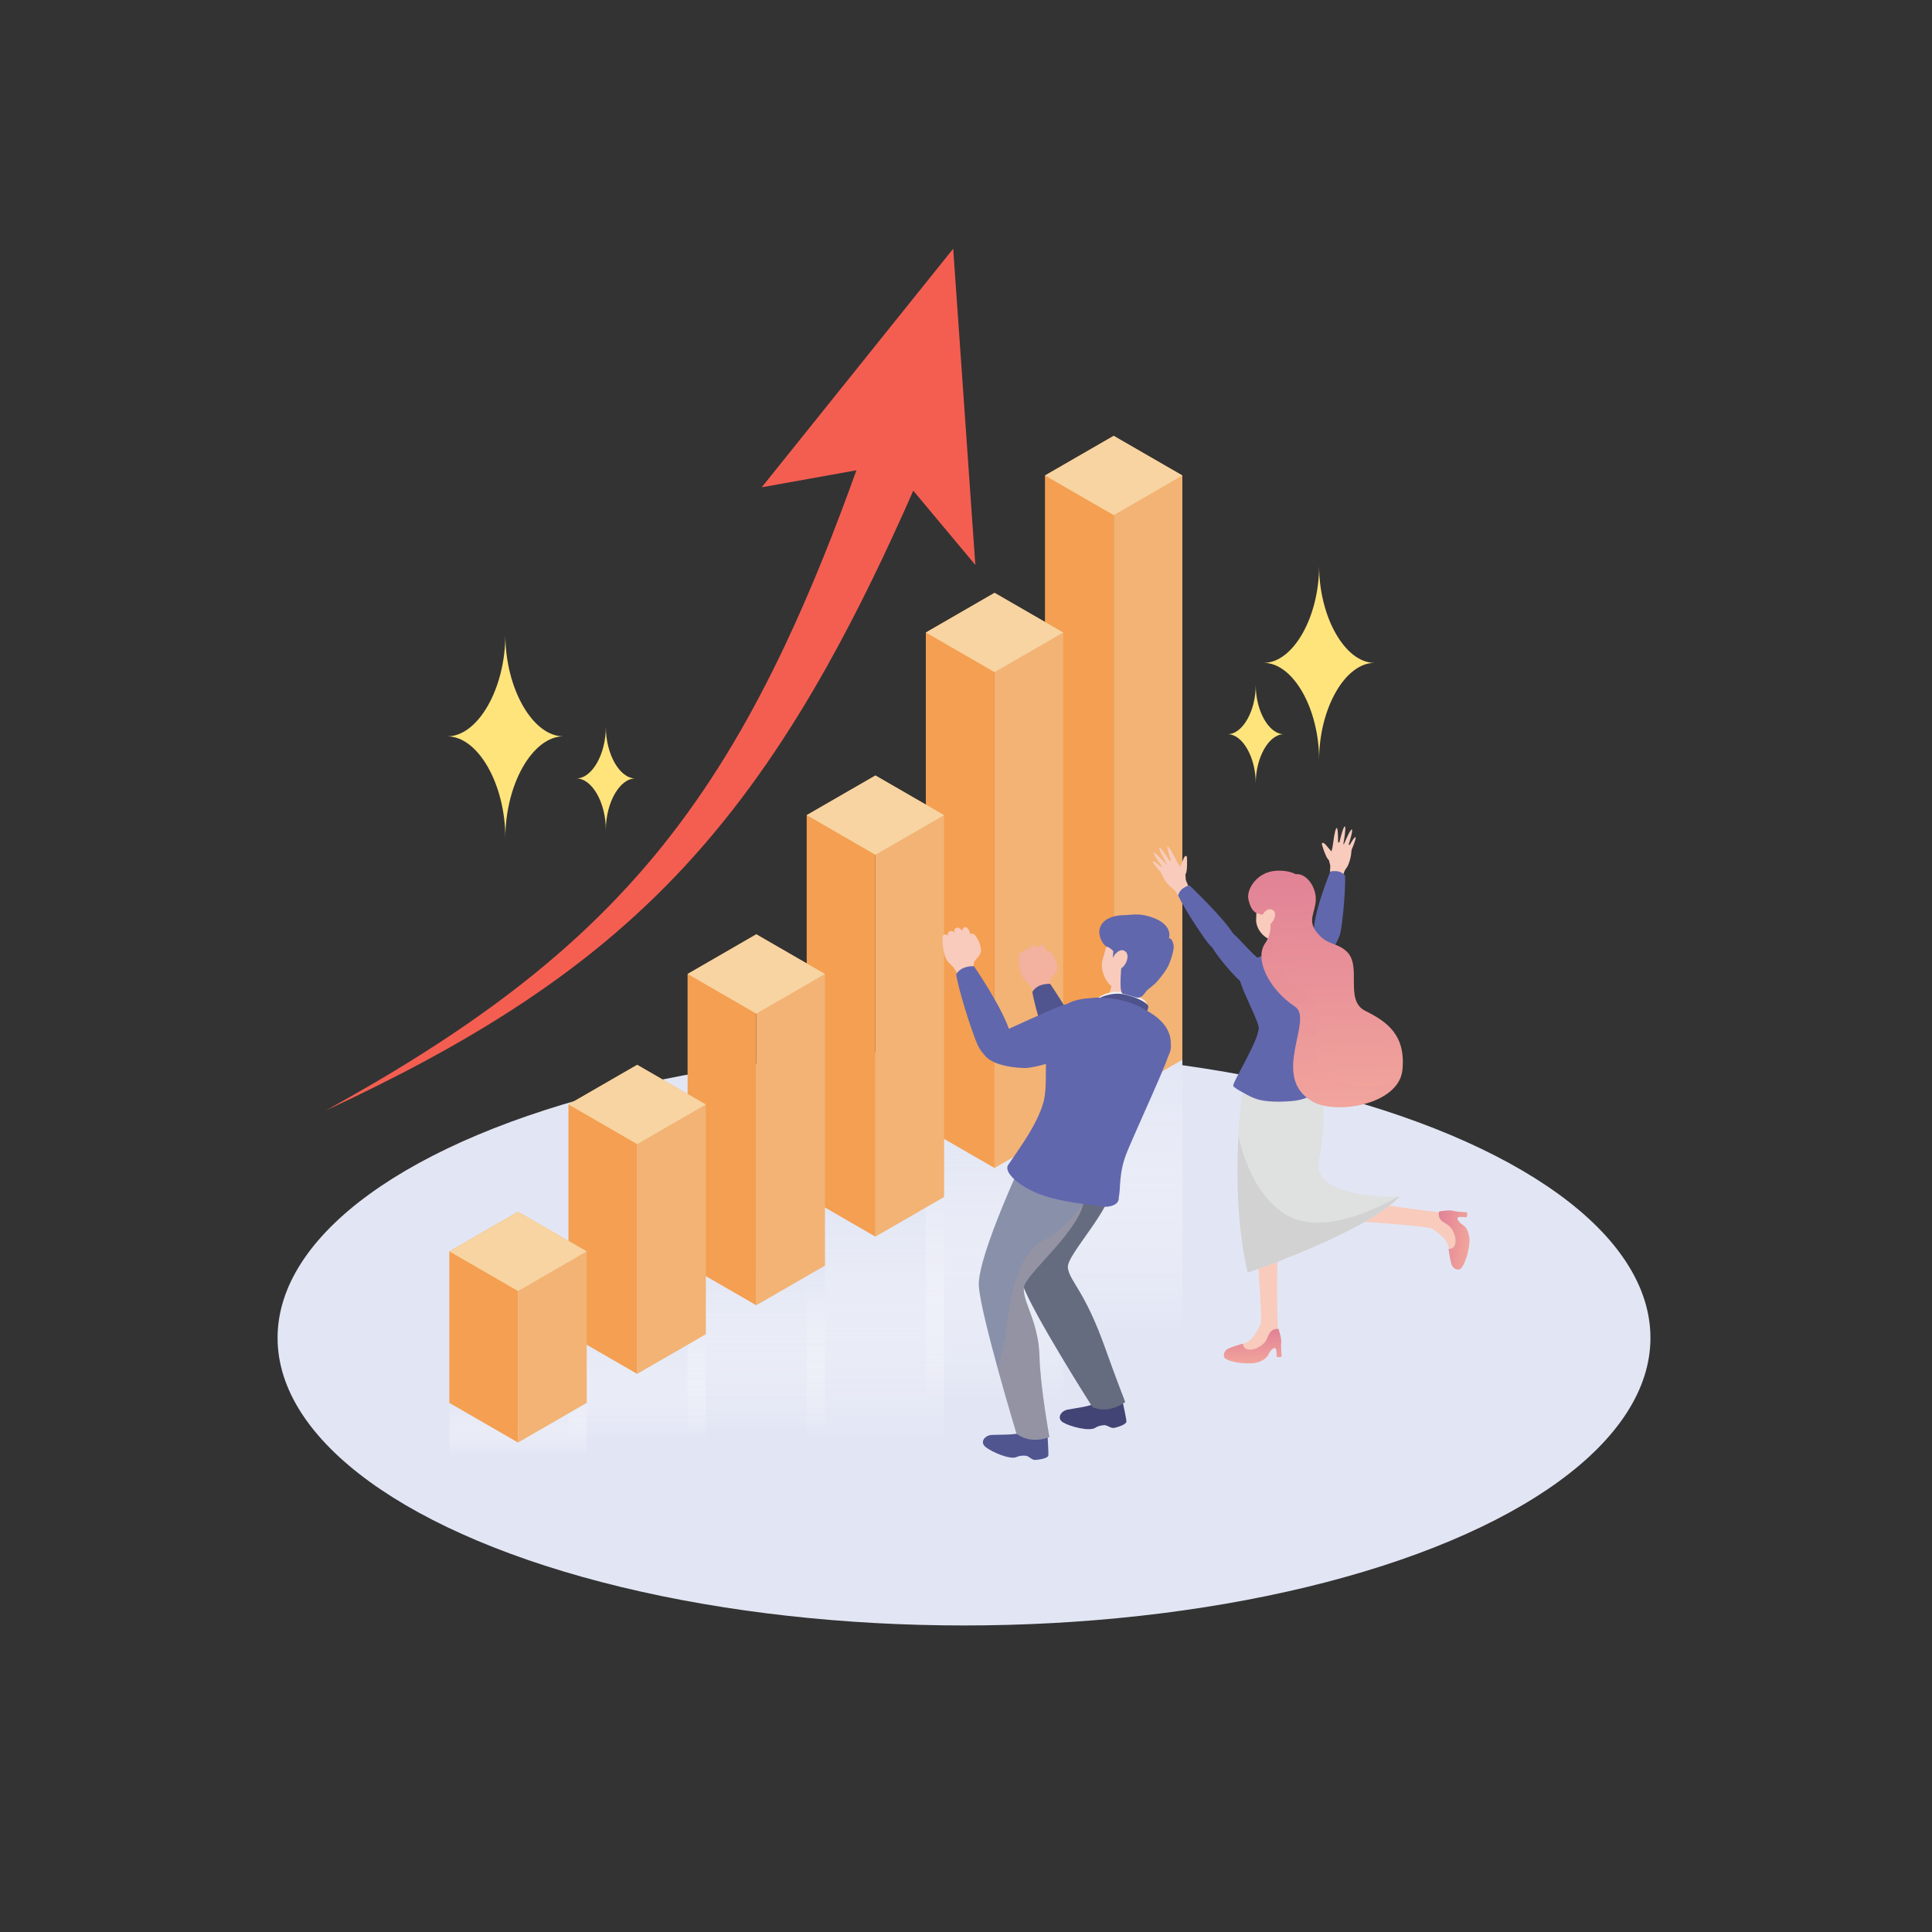 <svg viewBox="0 0 500 500" xmlns="http://www.w3.org/2000/svg" xmlns:xlink="http://www.w3.org/1999/xlink">
  <rect x="0" y="0" width="500" height="500" fill="#333333" stroke="none"/>
  <defs>
    <linearGradient id="_名称未設定グラデーション_13" data-name="名称未設定グラデーション 13" x1="-498.78" y1="551.32" x2="-498.78" y2="570.69" gradientTransform="translate(939.44 16.97) rotate(-177.62) scale(1 -1)" gradientUnits="userSpaceOnUse">
      <stop offset="0" stop-color="#e08195"></stop>
      <stop offset="1" stop-color="#f1a49b"></stop>
    </linearGradient>
    <linearGradient id="_名称未設定グラデーション_31" data-name="名称未設定グラデーション 31" x1="1252.44" y1="612.28" x2="1252.44" y2="642.75" gradientTransform="translate(142.97 13.06) rotate(-1.82)" gradientUnits="userSpaceOnUse">
      <stop offset="0" stop-color="#e08c43"></stop>
      <stop offset="1" stop-color="#ffeb7e"></stop>
    </linearGradient>
    <linearGradient id="_名称未設定グラデーション_31-2" data-name="名称未設定グラデーション 31" x1="1428.44" y1="601.89" x2="1430.33" y2="653.48" gradientTransform="translate(2.17 -4.84) rotate(.28)" xlink:href="#_名称未設定グラデーション_31"></linearGradient>
    <clipPath id="clippath-3">
      <path class="cls-73" d="M1303.41,588.29c-1.88,6.23,5.36,15.87,12.12,17.69s18.52-.84,21.63-2.8,6.47-7.27,6.47-7.27l26.4,2.12,27.26-36.35-3.99-40.11-43.66-33.69-84.22,40.56-47.43,44.55,12.63,37.23,33.69-6.21,39.1-15.72Z" style="fill: none; stroke-width: 0px;"></path>
    </clipPath>
    <clipPath id="clippath-4">
      <path class="cls-73" d="M1346.51,537.78c-13.52-4.45-26.06.7-29.4,3.05-3.35,2.35-6.53,21.54-7.21,28.37-.69,6.84-9.63,32.87-9.63,32.87,0,0,9.48,4.91,16.6,6.47,7.13,1.56,17.94-2.65,17.94-2.65,0,0,13.12-21.84,17.28-31.99,4.16-10.16,8.78-21.15,7.67-26.67-1.11-5.52-7.64-7.61-13.26-9.46Z" style="fill: none; stroke-width: 0px;"></path>
    </clipPath>
    <clipPath id="clippath-5">
      <path class="cls-73" d="M1395.41,515.83l-4.17,8.27c-1.17,2.31,1.45,5.99,5.85,8.21,4.4,2.22,8.91,2.14,10.08-.17l4.17-8.27-15.93-8.04Z" style="fill: none; stroke-width: 0px;"></path>
    </clipPath>
    <clipPath id="clippath-6">
      <path class="cls-73" d="M1427.69,471.63c-17.16-8.65-26.81,7.7-27.11,17.37-.4,12.93-2.81,27.13-2.81,27.13-.87,1.73,1.09,4.48,4.38,6.14,3.29,1.66,6.67,1.6,7.54-.13,0,0,0,0,0-.01.17-.18,10.07-10.43,20.14-18.38,7.59-5.99,15.01-23.47-2.15-32.12Z" style="fill: none; stroke-width: 0px;"></path>
    </clipPath>
    <clipPath id="clippath-7">
      <path class="cls-73" d="M1153.33,202.16c-13.35.8-22.51,9.65-24.62,12.86-2.11,3.22,1.77,21.07,3.55,27.28,1.77,6.21,2.99,32.05,2.99,32.05,0,0,9.98,1,16.74-.11s14.75-8.54,14.75-8.54c0,0,3.88-23.62,3.99-33.93.11-10.31.33-21.51-2.55-25.95-2.88-4.44-9.31-3.99-14.86-3.66Z" style="fill: none; stroke-width: 0px;"></path>
    </clipPath>
    <linearGradient id="_名称未設定グラデーション_66" data-name="名称未設定グラデーション 66" x1="1259.14" y1="186.34" x2="1259.14" y2="120.04" gradientUnits="userSpaceOnUse">
      <stop offset="0" stop-color="#ffb77a"></stop>
      <stop offset="1" stop-color="#ffba61"></stop>
    </linearGradient>
    <clipPath id="clippath-8">
      <path class="cls-73" d="M1266.3,146.33c-6.07,1.48-13.15,7.86-14.48,9.99-1.32,2.13,8.97,18.25,10.66,21.78s-2.65,21.51-2.14,22.39,8.82,3.89,16.31,2.28c7.5-1.62,10.8-4.78,10.66-5.59s-5.66-16.12-5.66-18.55,1.57-12.43,1.2-16.11-5.24-14.21-8.25-15.54-5.59-1.32-8.3-.66Z" style="fill: none; stroke-width: 0px;"></path>
    </clipPath>
    <clipPath id="clippath-9">
      <path class="cls-73" d="M1266.33,144.58c1.2.91,2.58,1.47,4.01,1.47,1.35,0,2.52-.49,3.48-1.29l-.19,3.9s5.09,10.74,3.6,11.74c-.66.45-6.06-5.81-10.21-9.14-2.22-1.78-3.4-3.49-3.4-3.49l-.07-2.62-.11-4c.71,1.34,1.72,2.55,2.89,3.43Z" style="fill: none; stroke-width: 0px;"></path>
    </clipPath>
    <clipPath id="clippath-11">
      <path class="cls-73" d="M1247.03,390.28h0c-.74,5.01,3.6,9.87,8.56,10.86l34.37,6.12c5.34,1.07,10.49-2.56,11.28-7.95l.31-2.11c.79-5.39-3.1-10.34-8.52-10.85l-35.7-4.16c-5.04-.47-9.57,3.08-10.3,8.09Z" style="fill: none; stroke-width: 0px;"></path>
    </clipPath>
    <clipPath id="clippath-12">
      <rect class="cls-73" x="1290.15" y="297.71" width="12.61" height="22.88" transform="translate(2592.91 618.29) rotate(180)" style="fill: none; stroke-width: 0px;"></rect>
    </clipPath>
    <clipPath id="clippath-13">
      <path class="cls-73" d="M1275.29,361.91c.8-5.5.86-11.07.18-16.58l-.61-4.93c-2.25-17.2,10.14-22.46,16.44-23.61l15.39-2.44c.48-.08.96-.12,1.43-.14.47-.02.94-.01,1.4.02.46.03.91.1,1.36.18.89.17,1.75.44,2.56.8.81.36,1.58.81,2.29,1.33,1.06.78,2,1.74,2.75,2.83.51.72.93,1.51,1.27,2.34.68,1.66.99,3.51.84,5.45l-.32,16.11c-.09,4.45-.38,8.9-.91,13.32-.35,2.91-.65,6.02-.62,7.56l-3.21,18.26c-.45,8.66-5.57,8.44-10.92,9.61l-16.26,2.56c-2.53.4-5.13.37-7.62-.26-5.02-1.27-8.52-3.88-8.46-6.58l3.02-25.81Z" style="fill: none; stroke-width: 0px;"></path>
    </clipPath>
    <clipPath id="clippath-14">
      <path class="cls-73" d="M1357.16,254.78l-38.48,22.22-6.62-32.72c0-.83.5-1.78,1.12-2.14l36.24-20.92c.62-.36,1.12.02,1.12.85l6.62,32.72Z" style="fill: none; stroke-width: 0px;"></path>
    </clipPath>
    <clipPath id="clippath-16">
      <path class="cls-73" d="M1354.31,321.93h0c-.74,5.01,3.6,9.87,8.56,10.86l34.37,6.12c5.34,1.07,10.49-2.56,11.28-7.95l.31-2.11c.79-5.39-3.1-10.34-8.52-10.85l-35.7-4.16c-5.04-.47-9.57,3.08-10.3,8.09Z" style="fill: none; stroke-width: 0px;"></path>
    </clipPath>
    <clipPath id="clippath-17">
      <rect class="cls-73" x="1397.43" y="229.35" width="12.61" height="22.88" transform="translate(2807.47 481.58) rotate(180)" style="fill: none; stroke-width: 0px;"></rect>
    </clipPath>
    <clipPath id="clippath-18">
      <path class="cls-73" d="M1382.58,293.56c.8-5.5.86-11.07.18-16.58l-.61-4.93c-2.25-17.2,10.14-22.46,16.44-23.61l15.39-2.44c.48-.08.96-.12,1.43-.14.47-.02.94-.01,1.4.02.46.03.91.1,1.36.18.89.17,1.75.44,2.56.8.81.36,1.58.81,2.29,1.33,1.06.78,2,1.74,2.75,2.83.51.72.93,1.51,1.27,2.34.68,1.66.99,3.51.84,5.45l-.32,16.11c-.09,4.45-.38,8.9-.91,13.32-.35,2.91-.65,6.02-.62,7.56l-3.21,18.26c-.45,8.66-5.57,8.44-10.92,9.61l-16.26,2.56c-2.53.4-5.13.37-7.62-.26-5.02-1.27-8.52-3.88-8.46-6.58l3.02-25.81Z" style="fill: none; stroke-width: 0px;"></path>
    </clipPath>
    <clipPath id="clippath-19">
      <path class="cls-15" d="M1407.13,357.29l29.59-13.01c3.74-1.64,6.65-4.73,8.08-8.55l16.94-45.22c0-7.44-4.78-10.2-11.22-6.48l-30.97,17.88c-2.99,1.73-7.87,5.78-9.63,15.92l-7.6,35.54c-.59,2.78,2.21,5.06,4.81,3.92Z" style="fill: rgb(127, 160, 228); stroke-width: 0px;"></path>
    </clipPath>
    <clipPath id="clippath-21">
      <path class="cls-73" d="M204,855.21c-15.77.95-26.59,11.4-29.08,15.2-2.49,3.8,2.1,24.89,4.19,32.22,2.1,7.34,3.54,37.86,3.54,37.86,0,0,11.79,1.18,19.78-.13,7.99-1.31,17.42-10.09,17.42-10.09,0,0,4.58-27.9,4.72-40.08.13-12.18.39-25.41-3.01-30.65-3.41-5.24-11-4.72-17.55-4.32Z" style="fill: none; stroke-width: 0px;"></path>
    </clipPath>
    <clipPath id="clippath-22">
      <path class="cls-73" d="M129.97,757.75v23.26c0,6.51,10.03,11.79,22.41,11.79s22.41-5.28,22.41-11.79v-23.26h-44.82Z" style="fill: none; stroke-width: 0px;"></path>
    </clipPath>
    <clipPath id="clippath-23">
      <path class="cls-73" d="M152.38,622.12c-48.26,0-51.4,47.58-41.15,69.6,13.72,29.46,24.38,64.01,24.38,64.01,0,4.87,7.51,8.82,16.77,8.82s16.77-3.95,16.77-8.82c0,0,0-.02,0-.03.18-.59,10.78-34.78,24.38-63.98,10.25-22.01,7.11-69.6-41.15-69.6Z" style="fill: none; stroke-width: 0px;"></path>
    </clipPath>
    <clipPath id="clippath-24">
      <path class="cls-73" d="M335.32,305.47s6.77,3.27,8.41,16.2c1.63,12.93-3.82,26.45-3.3,32.28.51,5.84.77,26,2.92,38.2,2.15,12.2,4.42,35.07,4.42,35.07,0,0-6.59,4.78-13.57,1.41,0,0-9.39-56.96-12.8-68.91-3.41-11.95-1.08-49.73-1.08-49.73l15.01-4.52Z" style="fill: none; stroke-width: 0px;"></path>
    </clipPath>
    <clipPath id="clippath-25">
      <path class="cls-73" d="M325.78,309.76s3.36,7.97,2.89,21-5.24,25.79-5.67,31.63c-.43,5.84,1.17,29.54,1.33,41.93.16,12.39-1.28,35.33-1.28,35.33,0,0-7.28,3.66-13.62-.79,0,0-3.56-63.74-5-76.08-1.44-12.34.21-51.51.21-51.51l21.15-1.5Z" style="fill: none; stroke-width: 0px;"></path>
    </clipPath>
    <clipPath id="clippath-26">
      <path class="cls-73" d="M331.88,242.67c-8.93-.98-17.72,2.24-22.8,9.74-5.08,7.49,1.6,23.65,1.12,31.68-.48,8.03-2.15,15.16-3.62,19.81s9.29,9.59,18.16,10.56c8.87.97,18.51-2.95,20.08-6.3,1.57-3.35-1.89-8.12.18-17.53s6.8-27.64,7.52-33.03c.72-5.39-1.22-12.81-20.64-14.93Z" style="fill: none; stroke-width: 0px;"></path>
    </clipPath>
    <clipPath id="clippath-28">
      <path class="cls-73" d="M668.18,220.58s-5.4,3.5-5.4,14.65,6.07,27.29,6.26,32.3c.19,5.01.41,8.46-.11,19.05s0,30.24,0,30.24c0,0,6.11,3.35,11.66-.26,0,0,3.59-35.66,5.2-46.17,1.62-10.5-4.41-47.58-4.41-47.58l-13.22-2.23Z" style="fill: none; stroke-width: 0px;"></path>
    </clipPath>
    <clipPath id="clippath-29">
      <path class="cls-73" d="M652.39,225.71s-3.12,6.71-3.12,17.86,3.69,27.46,3.87,32.47-1.42,11.43-1.94,22.02,0,30.24,0,30.24c0,0,6.11,3.35,11.66-.26,0,0,4.51-40.59,6.13-51.1,1.62-10.5,1.41-49.29,1.41-49.29l-18.03-1.93Z" style="fill: none; stroke-width: 0px;"></path>
    </clipPath>
    <clipPath id="clippath-30">
      <path class="cls-73" d="M652.39,225.71s-3.12,6.71-3.12,17.86,3.69,27.46,3.87,32.47-1.42,11.43-1.94,22.02,0,30.24,0,30.24c0,0,6.11,3.35,11.66-.26,0,0,4.51-40.59,6.13-51.1,1.62-10.5,1.41-49.29,1.41-49.29l-18.03-1.93Z" style="fill: none; stroke-width: 0px;"></path>
    </clipPath>
    <clipPath id="clippath-31">
      <path class="cls-73" d="M666.92,173.06c-7.69,0-14.86,3.56-18.48,10.4-3.62,6.84,3.56,19.96,3.9,26.84.34,6.87-.42,13.09-1.24,17.18-.82,4.09,8.79,7.29,16.42,7.29,7.63,0,15.47-4.22,16.49-7.22s-2.36-6.73-1.47-14.92c.89-8.19,3.21-24.13,3.32-28.78.11-4.65-2.23-10.78-18.94-10.78Z" style="fill: none; stroke-width: 0px;"></path>
    </clipPath>
    <clipPath id="clippath-32">
      <path class="cls-73" d="M874.58,239.91s-3.29,5.22-4.26,32.58c-.98,27.35-4.85,39.47-4.85,39.47,0,0,26.73,11.75,39.56-1.6,0,0-6.85-21.47-4.05-36.09,2.81-14.62,2.63-24.57-.47-30.84l-3.1-6.27-22.83,2.76Z" style="fill: none; stroke-width: 0px;"></path>
    </clipPath>
    <linearGradient id="_名称未設定グラデーション_4" data-name="名称未設定グラデーション 4" x1="2197.25" y1="353.03" x2="2197.25" y2="370.13" gradientTransform="translate(-1317.18 39.37) rotate(-1.4)" gradientUnits="userSpaceOnUse">
      <stop offset="0" stop-color="#e18296"></stop>
      <stop offset="1" stop-color="#f2a59c"></stop>
    </linearGradient>
    <linearGradient id="_名称未設定グラデーション_37" data-name="名称未設定グラデーション 37" x1="2217.64" y1="178.89" x2="2217.64" y2="267.93" gradientTransform="translate(-1317.18 39.37) rotate(-1.4)" gradientUnits="userSpaceOnUse">
      <stop offset="0" stop-color="#e16d96"></stop>
      <stop offset="1" stop-color="#f2a59c"></stop>
    </linearGradient>
    <clipPath id="clippath-33">
      <path class="cls-73" d="M893.65,166.6s-2.66-3-7.09-2.12-8.73,5.22-9.77,8.72-.52,10.08,3.22,11.29c3.74,1.2,8.62,5.79,8.14,10.71-.49,4.91-1.19,30.83,5.37,36.6,6.56,5.77,7.63,11.38,15.17,18.28,7.54,6.9,23.62-.5,25.05-13.64,1.43-13.14-3.11-17.01-11.16-21.14-8.06-4.13-2.49-15.53-6.2-19.22s-8.47-2.06-12.45-6.87c-3.98-4.82-3.21-8.47-2.92-13.41.29-4.94-1.75-9.77-7.36-9.17Z" style="fill: none; stroke-width: 0px;"></path>
    </clipPath>
    <linearGradient id="_名称未設定グラデーション_4-2" data-name="名称未設定グラデーション 4" x1="2220.48" y1="193.29" x2="2220.48" y2="277.66" xlink:href="#_名称未設定グラデーション_4"></linearGradient>
    <clipPath id="clippath-34">
      <path class="cls-73" d="M888.16,195.51c7.58.39,14.74,4.81,15,8.43s-6.59,15.36-7.6,19.46,6.01,16.33,5.54,17.65-6.68,5.67-15.75,5.9-13.03-4.98-12.51-6.35,3.29-13.32,3.65-17.11c.36-3.79-4.12-4.35-4.29-9.14-.17-4.79,2-12.75,5.66-16.25,2.73-2.6,5.19-2.86,10.3-2.6Z" style="fill: none; stroke-width: 0px;"></path>
    </clipPath>
    <linearGradient id="_名称未設定グラデーション_37-2" data-name="名称未設定グラデーション 37" x1="2200.72" y1="181.77" x2="2200.72" y2="197.72" xlink:href="#_名称未設定グラデーション_37"></linearGradient>
    <clipPath id="clippath-35">
      <path class="cls-73" d="M622.37,342.88s-5.68,3.1-6.53,14.28c-.85,11.18,4.41,22.56,4.21,27.6s-.24,8.52-1.57,19.09c-1.33,10.57-2.3,30.33-2.3,30.33,0,0,5.87,3.83,11.72.63,0,0,6.32-35.5,8.75-45.91,2.42-10.41-1.19-42.78-1.19-42.78l-13.09-3.24Z" style="fill: none; stroke-width: 0px;"></path>
    </clipPath>
    <clipPath id="clippath-36">
      <path class="cls-73" d="M631.86,346.37s-2.89,6.86-2.49,18.07c.4,11.21,4.51,22.19,4.88,27.22.37,5.03-1.01,11.54-1.15,22.2-.14,10.66,1.1,30.4,1.1,30.4,0,0,6.26,3.15,11.72-.68,0,0,3.06-40.97,4.31-51.59,1.24-10.62-.18-44.32-.18-44.32l-18.2-1.29Z" style="fill: none; stroke-width: 0px;"></path>
    </clipPath>
    <clipPath id="clippath-38">
      <path class="cls-73" d="M629.38,290.21c7.72-.35,15.09,2.9,19.04,9.61,3.95,6.71-2.68,20.22-2.71,27.14-.03,6.92,1.01,13.14,2.02,17.21s-8.5,7.72-16.17,8.07-15.73-3.55-16.9-6.51c-1.16-2.97,2.07-6.87.81-15.06-1.26-8.19-4.32-24.11-4.64-28.77-.32-4.67,1.75-10.93,18.54-11.69Z" style="fill: none; stroke-width: 0px;"></path>
    </clipPath>
    <clipPath id="clippath-39">
      <path class="cls-73" d="M847.05,261.38l-147.01,84.87c-3.41,1.97-7.67-.49-7.67-4.43v-105.7s157.21-90.76,157.21-90.76v111.64c0,1.81-.97,3.48-2.53,4.39Z" style="fill: none; stroke-width: 0px;"></path>
    </clipPath>
    <linearGradient id="_名称未設定グラデーション_18" data-name="名称未設定グラデーション 18" x1="710.77" y1="267.65" x2="754.06" y2="288.99" gradientUnits="userSpaceOnUse">
      <stop offset="0" stop-color="#95a6d4"></stop>
      <stop offset="0.51" stop-color="#afcdeb"></stop>
      <stop offset="1" stop-color="#ffcdeb"></stop>
    </linearGradient>
    <clipPath id="clippath-40">
      <path class="cls-73" d="M858.56,133.68l-84.79,48.96c-1.97,1.14-4.42-.28-4.42-2.55v-60.97s90.68-52.35,90.68-52.35v64.39c0,1.04-.56,2.01-1.46,2.53Z" style="fill: none; stroke-width: 0px;"></path>
    </clipPath>
    <clipPath id="clippath-41">
      <path class="cls-4" d="M806.62,121.01c0,3.85-2.34,8.33-5.23,9.99s-5.23-.1-5.23-3.95c0-3.85,2.34-8.33,5.23-9.99s5.23.1,5.23,3.95Z" style="fill: rgb(225, 229, 243); mix-blend-mode: multiply; stroke-width: 0px;"></path>
    </clipPath>
    <linearGradient id="_名称未設定グラデーション_27" data-name="名称未設定グラデーション 27" x1="603.08" y1="-367.41" x2="637.57" y2="-367.41" gradientTransform="translate(254.06 892.45) rotate(-30) skewX(-30)" gradientUnits="userSpaceOnUse">
      <stop offset="0" stop-color="#95a6d4"></stop>
      <stop offset="1" stop-color="#afcdeb"></stop>
    </linearGradient>
    <linearGradient id="_名称未設定グラデーション_4-3" data-name="名称未設定グラデーション 4" x1="-27.51" y1="423.64" x2="-27.51" y2="436.84" gradientTransform="translate(781.95 17.21) rotate(-2.1)" xlink:href="#_名称未設定グラデーション_4"></linearGradient>
    <clipPath id="clippath-42">
      <path class="cls-73" d="M756.2,347.2s-3.36,5.49-4.03,34.02c-.67,28.53-4.56,41.21-4.56,41.21,0,0,28.02,11.9,41.23-2.17,0,0-7.42-22.3-4.68-37.57,2.74-15.28,2.43-25.65-.88-32.15l-3.31-6.5-23.77,3.16Z" style="fill: none; stroke-width: 0px;"></path>
    </clipPath>
    <linearGradient id="_名称未設定グラデーション_4-4" data-name="名称未設定グラデーション 4" x1="625.72" y1="277.19" x2="625.72" y2="293.83" gradientTransform="translate(1405.21 17.21) rotate(-177.9) scale(1 -1)" xlink:href="#_名称未設定グラデーション_4"></linearGradient>
    <linearGradient id="_名称未設定グラデーション_4-5" data-name="名称未設定グラデーション 4" x1="160.44" y1="348.29" x2="160.44" y2="348.29" gradientTransform="translate(608.73 17.21) rotate(-2.1)" xlink:href="#_名称未設定グラデーション_4"></linearGradient>
    <linearGradient id="_名称未設定グラデーション_3" data-name="名称未設定グラデーション 3" x1="158.86" y1="256.86" x2="158.86" y2="315.02" gradientTransform="translate(608.73 17.21) rotate(-2.1)" gradientUnits="userSpaceOnUse">
      <stop offset="0" stop-color="#e18d43"></stop>
      <stop offset="1" stop-color="#ffec7e"></stop>
    </linearGradient>
    <clipPath id="clippath-44">
      <path class="cls-73" d="M315.73,879.34s4.13,6.55,5.35,40.88c1.22,34.32,6.09,49.52,6.09,49.52,0,0-33.54,14.74-49.64-2.01,0,0,8.6-26.94,5.08-45.28-3.52-18.34-3.31-30.83.58-38.7l3.89-7.87,28.65,3.46Z" style="fill: none; stroke-width: 0px;"></path>
    </clipPath>
    <linearGradient id="_名称未設定グラデーション_4-6" data-name="名称未設定グラデーション 4" x1="1566.02" y1="1002.33" x2="1566.02" y2="1023.78" gradientTransform="translate(1888.9 39.37) rotate(-178.6) scale(1 -1)" xlink:href="#_名称未設定グラデーション_4"></linearGradient>
    <linearGradient id="_名称未設定グラデーション_37-3" data-name="名称未設定グラデーション 37" x1="1591.6" y1="783.83" x2="1591.6" y2="896.64" gradientTransform="translate(1888.9 39.37) rotate(-178.6) scale(1 -1)" xlink:href="#_名称未設定グラデーション_37"></linearGradient>
    <clipPath id="clippath-45">
      <path class="cls-73" d="M291.8,787.37s3.34-3.76,8.89-2.66c5.55,1.1,10.96,6.55,12.25,10.94s.65,12.65-4.04,14.16c-4.69,1.51-10.82,7.27-10.21,13.43s1.49,38.68-6.74,45.92c-8.23,7.24,1.54,15.86-7.92,24.52-9.46,8.66-40.74-2.22-42.54-18.71-1.8-16.49,3.9-21.34,14.01-26.52,10.11-5.18,0-16.15,7.78-24.12,4.59-4.7,8.27-4.31,13.26-10.35,4.99-6.04,6.39-8.9,6.03-15.1-.36-6.2,2.2-12.26,9.23-11.51Z" style="fill: none; stroke-width: 0px;"></path>
    </clipPath>
    <linearGradient id="_名称未設定グラデーション_4-7" data-name="名称未設定グラデーション 4" x1="1595.16" y1="801.9" x2="1595.16" y2="907.76" gradientTransform="translate(1888.9 39.37) rotate(-178.6) scale(1 -1)" xlink:href="#_名称未設定グラデーション_4"></linearGradient>
    <clipPath id="clippath-46">
      <path class="cls-73" d="M298.69,823.63c-9.51.49-18.5,6.04-18.82,10.58-.32,4.54,8.27,19.27,9.54,24.42s-7.54,20.49-6.95,22.15c.59,1.66,8.39,7.12,19.76,7.4,11.38.28,16.35-6.25,15.69-7.97s-4.13-16.71-4.58-21.46c-.45-4.76,5.17-5.46,5.38-11.46.21-6-2.51-16-7.11-20.39-3.42-3.27-6.52-3.59-12.92-3.26Z" style="fill: none; stroke-width: 0px;"></path>
    </clipPath>
    <linearGradient id="_名称未設定グラデーション_37-4" data-name="名称未設定グラデーション 37" x1="1570.37" y1="787.44" x2="1570.37" y2="807.45" gradientTransform="translate(1888.9 39.37) rotate(-178.6) scale(1 -1)" xlink:href="#_名称未設定グラデーション_37"></linearGradient>
    <clipPath id="clippath-47">
      <path class="cls-73" d="M319.41,714.64v23.26c0,6.51,10.03,11.79,22.41,11.79s22.41-5.28,22.41-11.79v-23.26h-44.82Z" style="fill: none; stroke-width: 0px;"></path>
    </clipPath>
    <clipPath id="clippath-48">
      <path class="cls-73" d="M341.81,579.01c-48.26,0-51.4,47.58-41.15,69.6,13.72,29.46,24.38,64.01,24.38,64.01,0,4.87,7.51,8.82,16.77,8.82s16.77-3.95,16.77-8.82c0,0,0-.02,0-.03.18-.59,10.78-34.78,24.38-63.98,10.25-22.01,7.11-69.6-41.15-69.6Z" style="fill: none; stroke-width: 0px;"></path>
    </clipPath>
    <linearGradient id="_名称未設定グラデーション_5" data-name="名称未設定グラデーション 5" x1="1097.38" y1="1093.65" x2="1097.38" y2="1080.09" gradientUnits="userSpaceOnUse">
      <stop offset="0" stop-color="#fff" stop-opacity="0"></stop>
      <stop offset="1" stop-color="#e2e6f4"></stop>
    </linearGradient>
    <linearGradient id="_名称未設定グラデーション_5-2" data-name="名称未設定グラデーション 5" x1="1128.21" y1="1089.44" x2="1128.21" y2="1062.33" xlink:href="#_名称未設定グラデーション_5"></linearGradient>
    <linearGradient id="_名称未設定グラデーション_5-3" data-name="名称未設定グラデーション 5" x1="1189.87" y1="1090.36" x2="1189.87" y2="1026.81" xlink:href="#_名称未設定グラデーション_5"></linearGradient>
    <linearGradient id="_名称未設定グラデーション_5-4" data-name="名称未設定グラデーション 5" x1="1220.7" y1="1080.09" x2="1220.7" y2="1009.05" xlink:href="#_名称未設定グラデーション_5"></linearGradient>
    <linearGradient id="_名称未設定グラデーション_5-5" data-name="名称未設定グラデーション 5" x1="1251.53" y1="1062.33" x2="1251.53" y2="991.29" xlink:href="#_名称未設定グラデーション_5"></linearGradient>
    <linearGradient id="_名称未設定グラデーション_5-6" data-name="名称未設定グラデーション 5" x1="1159.04" y1="1088.03" x2="1159.04" y2="1044.57" xlink:href="#_名称未設定グラデーション_5"></linearGradient>
    <linearGradient id="_名称未設定グラデーション_4-8" data-name="名称未設定グラデーション 4" x1="832.16" y1="2751.95" x2="832.16" y2="2760.62" gradientTransform="translate(-1490.13 1570.7) rotate(-83.86)" xlink:href="#_名称未設定グラデーション_4"></linearGradient>
    <linearGradient id="_名称未設定グラデーション_4-9" data-name="名称未設定グラデーション 4" x1="832.16" y1="2751.95" x2="832.16" y2="2760.62" gradientTransform="translate(-1490.13 1570.7) rotate(-83.86)" xlink:href="#_名称未設定グラデーション_4"></linearGradient>
    <linearGradient id="_名称未設定グラデーション_4-10" data-name="名称未設定グラデーション 4" x1="2507.57" y1="1136.77" x2="2507.57" y2="1145.44" gradientTransform="translate(-1260.3 17.21) rotate(-2.1)" xlink:href="#_名称未設定グラデーション_4"></linearGradient>
    <clipPath id="clippath-58">
      <path class="cls-73" d="M1286.26,994.16s-2.21,3.61-2.65,22.36c-.44,18.76,2.63,29.87,2.63,29.87,0,0,30.56-10.4,39.24-19.66,0,0-22.64.79-20.84-9.25,1.8-10.04,1.6-16.86-.58-21.13l-2.18-4.27-15.63,2.08Z" style="fill: none; stroke-width: 0px;"></path>
    </clipPath>
    <linearGradient id="_名称未設定グラデーション_4-11" data-name="名称未設定グラデーション 4" x1="-1964.94" y1="855.47" x2="-1964.94" y2="866.4" gradientTransform="translate(-637.05 17.21) rotate(-177.9) scale(1 -1)" xlink:href="#_名称未設定グラデーション_4"></linearGradient>
    <linearGradient id="_名称未設定グラデーション_4-12" data-name="名称未設定グラデーション 4" x1="2703.03" y1="1024.65" x2="2703.03" y2="1086.42" gradientTransform="translate(-1433.52 17.21) rotate(-2.1)" xlink:href="#_名称未設定グラデーション_4"></linearGradient>
    <clipPath id="clippath-60">
      <path class="cls-73" d="M1298.61,943.27s-1.68-1.03-4.77-.91c-5.36.22-8,4.97-7.44,7.41.8,3.51,2.14,3.71,3.7,3.99,2.65.46,2.56,4.63.63,7.41-2.87,4.13,1.07,11.98,7.74,16.37,5,3.29-6.67,18.39,4.66,24.63,6.14,3.38,22.27.71,23.14-8.31.87-9.02-4.03-12.43-9.59-15.2-5.56-2.76-.77-11.59-4.86-15.39-2.63-2.44-4.78-1.45-7.54-4.72-2.77-3.27-.59-5.18-.44-8.57s-2.44-7.04-5.23-6.71Z" style="fill: none; stroke-width: 0px;"></path>
    </clipPath>
    <linearGradient id="_名称未設定グラデーション_4-13" data-name="名称未設定グラデーション 4" x1="2878.57" y1="956.23" x2="2876.52" y2="1012.19" gradientTransform="translate(-1574.41)" xlink:href="#_名称未設定グラデーション_4"></linearGradient>
    <clipPath id="clippath-61">
      <path class="cls-73" d="M1242.7,1013.91s1.89,5.09,1.23,13.25c-.66,8.16-15.19,19.4-15.63,23.05s3.81,8.76,4.04,17.92c.19,7.78,2.56,20.8,2.56,20.8,0,0-4.67,2.09-8.52-.88,0,0-9.18-30.34-9.74-38.12-.56-7.78,12.75-35.67,12.75-35.67l13.31-.35Z" style="fill: none; stroke-width: 0px;"></path>
    </clipPath>
    <linearGradient id="_名称未設定グラデーション_6" data-name="名称未設定グラデーション 6" x1="785.2" y1="674.64" x2="848.71" y2="674.64" gradientTransform="translate(1666.31) rotate(-180) scale(1 -1)" gradientUnits="userSpaceOnUse">
      <stop offset="0" stop-color="#6167aa"></stop>
      <stop offset="1" stop-color="#778acd"></stop>
    </linearGradient>
    <linearGradient id="_名称未設定グラデーション_16" data-name="名称未設定グラデーション 16" x1="812.77" y1="555.96" x2="812.77" y2="643.94" gradientTransform="translate(1666.31) rotate(-180) scale(1 -1)" gradientUnits="userSpaceOnUse">
      <stop offset="0" stop-color="#e86380"></stop>
      <stop offset="1" stop-color="#f0a39a"></stop>
    </linearGradient>
    <clipPath id="clippath-62">
      <path class="cls-73" d="M863.04,590.85c-8.05,1.96-17.46,10.43-19.21,13.26-1.76,2.83,11.91,24.22,14.15,28.9,2.24,4.68-3.52,28.54-2.84,29.71s11.7,5.17,21.65,3.02c9.95-2.15,14.33-6.34,14.14-7.41s-7.51-21.4-7.51-24.61,2.08-16.5,1.59-21.37-6.95-18.86-10.95-20.62-7.41-1.76-11.02-.88Z" style="fill: none; stroke-width: 0px;"></path>
    </clipPath>
    <clipPath id="clippath-64">
      <path class="cls-73" d="M978.23,573.65c0-8.56-29.36-33.68-26-45.03,9.09-30.73,60.29-50.56,83.47-50.56,31.74,0,57.46,63.85,57.46,95.59s-25.73,57.46-57.46,57.46-57.46-25.73-57.46-57.46Z" style="fill: none; stroke-width: 0px;"></path>
    </clipPath>
    <clipPath id="clippath-65">
      <path class="cls-73" d="M1033.09,585.04s6.3,4.08,6.3,17.1-7.09,25.71-7.31,31.56c-.22,5.84-.48,9.88.13,22.23s0,35.29,0,35.29c0,0-7.13,3.91-13.61-.3,0,0-4.19-41.62-6.07-53.88-1.89-12.26,5.15-49.39,5.15-49.39l15.43-2.6Z" style="fill: none; stroke-width: 0px;"></path>
    </clipPath>
    <clipPath id="clippath-66">
      <path class="cls-73" d="M1051.51,591.04s3.64,7.83,3.64,20.84c0,13.01-4.3,25.92-4.52,31.76-.22,5.84,1.65,13.34,2.26,25.7.61,12.35,0,35.29,0,35.29,0,0-7.13,3.91-13.61-.3,0,0-5.27-47.38-7.15-59.64s-1.65-51.39-1.65-51.39l21.04-2.26Z" style="fill: none; stroke-width: 0px;"></path>
    </clipPath>
    <clipPath id="clippath-67">
      <path class="cls-73" d="M1034.62,528.08c8.97,0,17.35,4.15,21.57,12.14s-4.15,23.3-4.55,31.32c-.4,8.02.49,15.28,1.44,20.05.95,4.77-10.26,8.51-19.17,8.51-8.91,0-18.05-4.93-19.25-8.43-1.19-3.5,2.75-7.85,1.72-17.42-1.03-9.56-3.75-28.17-3.88-33.59-.13-5.43,2.6-12.58,22.1-12.58Z" style="fill: none; stroke-width: 0px;"></path>
    </clipPath>
    <clipPath id="clippath-69">
      <path class="cls-73" d="M579.56,613.73c13.71.82,23.11,9.91,25.28,13.21,2.16,3.3-1.82,21.63-3.64,28.01s-3.07,32.91-3.07,32.91c0,0-10.25,1.02-17.19-.11-6.95-1.14-15.14-8.77-15.14-8.77,0,0-3.99-24.25-4.1-34.84s-.34-22.09,2.62-26.64c2.96-4.55,9.56-4.1,15.26-3.76Z" style="fill: none; stroke-width: 0px;"></path>
    </clipPath>
    <clipPath id="clippath-70">
      <path class="cls-73" d="M538.82,979.31s-6.68,3.2-8.32,15.94c-1.64,12.73,8.42,28.94,7.9,34.69-.52,5.75-5.54,22.71-7.69,34.72-2.15,12.01-3.34,17.47-3.34,17.47,0,0,6.48,4.73,13.36,1.42,0,0,13.01-36.13,16.4-47.89,3.39-11.76-3.54-51.87-3.54-51.87l-14.77-4.48Z" style="fill: none; stroke-width: 0px;"></path>
    </clipPath>
    <clipPath id="clippath-71">
      <path class="cls-73" d="M548.21,983.56s-3.33,7.84-2.9,20.67c.43,12.83,9.83,28.3,10.24,34.06.41,5.76-2.14,16.37-2.33,28.56-.19,12.2,1.18,34.8,1.18,34.8,0,0,7.16,3.62,13.41-.75,0,0,4.57-50.04,6.03-62.19,1.45-12.15-4.81-53.62-4.81-53.62l-20.82-1.53Z" style="fill: none; stroke-width: 0px;"></path>
    </clipPath>
    <clipPath id="clippath-72">
      <path class="cls-73" d="M572.03,923.38c8.39,2.81,14.93,9.32,16.38,18.11,1.45,8.8-11.19,20.49-14.07,27.87s-4.33,14.45-4.93,19.21-12.26,4.75-20.6,1.96c-8.33-2.79-15.34-10.27-15.36-13.92-.02-3.65,5.04-6.49,7.06-15.75,2.03-9.27,5.32-27.52,6.9-32.64,1.58-5.12,6.37-10.95,24.62-4.84Z" style="fill: none; stroke-width: 0px;"></path>
    </clipPath>
    <clipPath id="clippath-74">
      <path class="cls-73" d="M732.94,972.01l123.72,71.82c2.87,1.67,6.47-.4,6.47-3.72l.21-89.08-132.31-76.81-.22,94.08c0,1.52.81,2.94,2.13,3.7Z" style="fill: none; stroke-width: 0px;"></path>
    </clipPath>
    <linearGradient id="_名称未設定グラデーション_27-2" data-name="名称未設定グラデーション 27" x1="671.65" y1="401.35" x2="722.03" y2="401.35" gradientTransform="translate(1434.91 894.27) rotate(-149.86) scale(1 -1) skewX(-30)" xlink:href="#_名称未設定グラデーション_27"></linearGradient>
    <clipPath id="clippath-75">
      <path class="cls-73" d="M812.38,947.46l97.96,56.87c2.27,1.32,5.12-.32,5.13-2.94l.17-70.53-104.76-60.82-.18,74.49c0,1.21.64,2.32,1.68,2.93Z" style="fill: none; stroke-width: 0px;"></path>
    </clipPath>
    <linearGradient id="_名称未設定グラデーション_18-2" data-name="名称未設定グラデーション 18" x1="766.14" y1="956.32" x2="807.71" y2="976.81" gradientTransform="translate(1691.11 2.42) rotate(-179.86) scale(1 -1)" xlink:href="#_名称未設定グラデーション_18"></linearGradient>
    <clipPath id="clippath-76">
      <path class="cls-4" d="M823.65,908.77c-.01,5.63,3.39,12.17,7.61,14.62,4.21,2.45,7.64-.13,7.66-5.76.01-5.63-3.39-12.17-7.61-14.62-4.21-2.45-7.64.13-7.66,5.76Z" style="fill: rgb(225, 229, 243); mix-blend-mode: multiply; stroke-width: 0px;"></path>
    </clipPath>
  </defs>
  <g class="cls-221" style="isolation: isolate;" transform="matrix(1, 0, 0, 1, -362.518, -321.148)">
    <g id="_レイヤー_1" data-name="レイヤー 1">
      <g transform="matrix(1, 0, 0, 1, -600.797, -395.884)">
        <ellipse class="cls-67" cx="1212.8" cy="1063.27" rx="177.65" ry="74.43" style="fill: rgb(226, 230, 244); stroke-width: 0px;"></ellipse>
        <g>
          <g>
            <g>
              <rect class="cls-177" x="1079.6" y="1080.09" width="35.56" height="13.56" style="fill: url(#_名称未設定グラデーション_5); mix-blend-mode: multiply; stroke-width: 0px;"></rect>
              <rect class="cls-25" x="1110.43" y="1062.33" width="35.56" height="27.11" style="fill: url(#_名称未設定グラデーション_5-2); mix-blend-mode: multiply; stroke-width: 0px;"></rect>
              <rect class="cls-97" x="1172.09" y="1026.81" width="35.56" height="63.55" style="fill: url(#_名称未設定グラデーション_5-3); mix-blend-mode: multiply; stroke-width: 0px;"></rect>
              <rect class="cls-16" x="1202.92" y="1009.05" width="35.56" height="71.04" style="fill: url(#_名称未設定グラデーション_5-4); mix-blend-mode: multiply; stroke-width: 0px;"></rect>
              <rect class="cls-52" x="1233.75" y="991.29" width="35.56" height="71.04" style="fill: url(#_名称未設定グラデーション_5-5); mix-blend-mode: multiply; stroke-width: 0px;"></rect>
              <g>
                <polygon class="cls-149" points="1269.31 840.09 1269.31 991.29 1251.53 1001.55 1251.53 829.83 1269.31 840.09" style="fill: rgb(242, 179, 117); stroke-width: 0px;"></polygon>
                <polygon class="cls-68" points="1233.75 840.09 1233.75 991.29 1251.53 1001.55 1251.53 829.83 1233.75 840.09" style="fill: rgb(244, 159, 81); stroke-width: 0px;"></polygon>
                <polygon class="cls-39" points="1251.53 829.83 1233.75 840.09 1251.53 850.36 1269.31 840.09 1251.53 829.83" style="fill: rgb(247, 212, 161); stroke-width: 0px;"></polygon>
              </g>
              <rect class="cls-114" x="1141.26" y="1044.57" width="35.56" height="43.46" style="fill: url(#_名称未設定グラデーション_5-6); mix-blend-mode: multiply; stroke-width: 0px;"></rect>
              <g>
                <polygon class="cls-149" points="1238.48 880.73 1238.48 1009.05 1220.7 1019.31 1220.7 870.46 1238.48 880.73" style="fill: rgb(242, 179, 117); stroke-width: 0px;"></polygon>
                <polygon class="cls-68" points="1202.92 880.73 1202.92 1009.05 1220.7 1019.31 1220.7 870.46 1202.92 880.73" style="fill: rgb(244, 159, 81); stroke-width: 0px;"></polygon>
                <polygon class="cls-39" points="1220.7 870.46 1202.92 880.73 1220.7 890.99 1238.48 880.73 1220.7 870.46" style="fill: rgb(247, 212, 161); stroke-width: 0px;"></polygon>
              </g>
              <g>
                <line class="cls-126" x1="1207.65" y1="1026.81" x2="1189.87" y2="1037.07" style="fill: rgb(208, 215, 234); stroke-width: 0px;"></line>
                <line class="cls-180" x1="1172.09" y1="1026.81" x2="1189.87" y2="1037.07" style="fill: rgb(163, 177, 216); stroke-width: 0px;"></line>
              </g>
              <polyline class="cls-149" points="1189.87 1037.07 1189.87 917.73 1207.65 927.99 1207.65 1026.81" style="fill: rgb(242, 179, 117); stroke-width: 0px;"></polyline>
              <polyline class="cls-73" points="1189.87 1037.07 1189.87 917.73 1207.65 927.99 1207.65 1026.81" style="fill: none; stroke-width: 0px;"></polyline>
              <polyline class="cls-68" points="1189.87 1037.07 1189.87 917.73 1172.09 927.99 1172.09 1026.81" style="fill: rgb(244, 159, 81); stroke-width: 0px;"></polyline>
              <polyline class="cls-73" points="1189.87 1037.07 1189.87 917.73 1172.09 927.99 1172.09 1026.81" style="fill: none; stroke-width: 0px;"></polyline>
              <polygon class="cls-219" points="1189.87 917.73 1172.09 927.99 1189.87 938.26 1207.65 927.99 1189.87 917.73" style="fill: rgb(247, 212, 161);"></polygon>
              <g>
                <polyline class="cls-149" points="1159.04 1054.83 1159.04 958.83 1176.82 969.1 1176.82 1044.57" style="fill: rgb(242, 179, 117); stroke-width: 0px;"></polyline>
                <polyline class="cls-68" points="1159.04 1054.83 1159.04 958.83 1141.26 969.1 1141.26 1044.57" style="fill: rgb(244, 159, 81); stroke-width: 0px;"></polyline>
                <polygon class="cls-39" points="1159.04 958.83 1141.26 969.1 1159.04 979.37 1176.82 969.1 1159.04 958.83" style="fill: rgb(247, 212, 161); stroke-width: 0px;"></polygon>
              </g>
              <g>
                <polyline class="cls-149" points="1128.21 1072.59 1128.21 992.61 1145.99 1002.87 1145.99 1062.33" style="fill: rgb(242, 179, 117); stroke-width: 0px;"></polyline>
                <polyline class="cls-68" points="1128.21 1072.59 1128.21 992.61 1110.43 1002.87 1110.43 1062.33" style="fill: rgb(244, 159, 81); stroke-width: 0px;"></polyline>
                <polygon class="cls-39" points="1128.21 992.61 1110.43 1002.87 1128.21 1013.14 1145.99 1002.87 1128.21 992.61" style="fill: rgb(247, 212, 161); stroke-width: 0px;"></polygon>
              </g>
              <polyline class="cls-149" points="1097.38 1090.36 1097.38 1030.63 1115.16 1040.89 1115.16 1080.09" style="fill: rgb(242, 179, 117); stroke-width: 0px;"></polyline>
              <polyline class="cls-68" points="1097.38 1090.36 1097.38 1030.63 1079.6 1040.89 1079.6 1080.09" style="fill: rgb(244, 159, 81); stroke-width: 0px;"></polyline>
              <polygon class="cls-39" points="1097.38 1030.63 1079.6 1040.89 1097.38 1051.16 1115.16 1040.89 1097.38 1030.63" style="fill: rgb(247, 212, 161); stroke-width: 0px;"></polygon>
            </g>
            <path class="cls-193" d="M1209.99,781.41l-49.54,61.73,24.51-4.4c-5.53,15.39-11.53,30.56-18.47,45.26-4.08,8.63-8.49,17.08-13.34,25.27-4.85,8.18-10.16,16.09-15.99,23.63-5.81,7.54-12.17,14.68-18.99,21.39-6.81,6.72-14.11,12.98-21.74,18.86-15.27,11.75-31.84,21.91-48.82,31.28,17.59-8.17,34.88-17.17,51.17-27.99,8.14-5.41,16.02-11.27,23.49-17.67,7.47-6.39,14.55-13.3,21.11-20.69,6.57-7.38,12.66-15.21,18.28-23.34,5.62-8.13,10.79-16.56,15.62-25.16,8.3-14.82,15.6-30.11,22.39-45.56l16.06,19.22-5.73-81.84Z" style="fill: rgb(244, 94, 81); stroke-width: 0px;"></path>
          </g>
          <g>
            <g>
              <path class="cls-155" d="M1269.26,942.45c-.23-.68-1.95-4.12-3.3-2.42-1.08,1.37-2.99.47-2.2,2.75.5,1.42,1.81,3.4,2.81,4s2.04,2.62,2.04,2.62l2.54-1.99s-.23-.09-.31-.9-.71-1.33-.68-2.34c.03-1.42-.92-1.72-.92-1.72Z" style="fill: rgb(248, 203, 188); stroke-width: 0px;"></path>
              <path class="cls-155" d="M1265.15,944.28s-3.8-3.98-3.48-4.35,3.94,3.18,3.94,3.18l-.47,1.17Z" style="fill: rgb(248, 203, 188); stroke-width: 0px;"></path>
              <path class="cls-155" d="M1264.87,942.39s-3.32-4.32-2.97-4.66,3.68,3.48,3.68,3.48l-.71,1.18Z" style="fill: rgb(248, 203, 188); stroke-width: 0px;"></path>
              <path class="cls-155" d="M1265.7,941.46s-2.73-4.77-2.33-5.06,3.06,4.04,3.06,4.04l-.73,1.02Z" style="fill: rgb(248, 203, 188); stroke-width: 0px;"></path>
              <path class="cls-155" d="M1266.99,941.45s-1.95-5.14-1.51-5.36,2.65,4.38,2.65,4.38l-1.14.98Z" style="fill: rgb(248, 203, 188); stroke-width: 0px;"></path>
              <path class="cls-155" d="M1268.64,944.98c1.3-1.4,1.32-1.07,1.64-2.03s.26-2.92.23-3.87-.63-.48-.87.1-1.01,2.56-1.01,2.56v3.24Z" style="fill: rgb(248, 203, 188); stroke-width: 0px;"></path>
            </g>
            <path class="cls-77" d="M1294.52,971.11s.84-3,3.81-6.44c2.97-3.44,4.94-7.57,6.65-8.37,2.81-1.3,4.74,2.01,4.63,3.45s-5.01,9.52-6.47,10.6c-1.46,1.08-7.08,4.03-8.62.75Z" style="fill: rgb(97, 103, 173); stroke-width: 0px;"></path>
            <g>
              <path class="cls-155" d="M1307.76,938.55c0-.72.51-4.53,2.33-3.36,1.47.94,2.98-.53,2.97,1.88,0,1.5-.61,3.81-1.36,4.7s-1.08,3.14-1.08,3.14l-3.05-1.06s.19-.16,0-.95.23-1.49-.12-2.43c-.49-1.33.31-1.93.31-1.93Z" style="fill: rgb(248, 203, 188); stroke-width: 0px;"></path>
              <path class="cls-155" d="M1312.24,938.94s2.3-4.99,1.87-5.24-2.69,4.29-2.69,4.29l.82.95Z" style="fill: rgb(248, 203, 188); stroke-width: 0px;"></path>
              <path class="cls-155" d="M1311.89,937.07s1.73-5.16,1.29-5.37-2.35,4.49-2.35,4.49l1.06.89Z" style="fill: rgb(248, 203, 188); stroke-width: 0px;"></path>
              <path class="cls-155" d="M1310.8,936.46s1.03-5.4.56-5.54-1.58,4.81-1.58,4.81l1.03.73Z" style="fill: rgb(248, 203, 188); stroke-width: 0px;"></path>
              <path class="cls-155" d="M1309.58,936.87s.17-5.5-.32-5.56-1.08,5-1.08,5l1.4.56Z" style="fill: rgb(248, 203, 188); stroke-width: 0px;"></path>
              <path class="cls-155" d="M1309.17,940.74c-1.68-.9-1.6-.59-2.21-1.39s-1.2-2.67-1.48-3.58.44-.66.86-.19,1.79,2.09,1.79,2.09l1.04,3.07Z" style="fill: rgb(248, 203, 188); stroke-width: 0px;"></path>
            </g>
            <path class="cls-77" d="M1311.4,943.58c.21,3.36-.58,11.69-1.11,14.48-.52,2.79-2.02,3.96-3.03,4.2s-4.21,0-3.89-5.06c.33-5.06,4.21-14.58,4.21-14.58,0,0,.52-.26,1.79-.11s2.02,1.07,2.02,1.07Z" style="fill: rgb(97, 103, 173); stroke-width: 0px;"></path>
            <g>
              <path class="cls-155" d="M1334.89,1030.66s-12.65-1.4-19.26-2.91c-6.61-1.51-17.77-1.07-17.77-1.07l-.16,5.45s29.57,1.5,36,2.76c6.43,1.25,1.19-4.23,1.19-4.23Z" style="fill: rgb(248, 203, 188); stroke-width: 0px;"></path>
              <path class="cls-155" d="M1333.44,1030.5s2.32.48,3.69.09c.91-.26,1.41.74,1.85,1.28.97,1.19.92,1.33,2.24,2.32s1.42,4,.66,6.23c-.76,2.22-1.6,3.78-2.58,2.73s-.64-3.96-2.3-5.66c-1.44-1.48-3.28-2.59-3.28-2.59l-.26-4.4Z" style="fill: rgb(248, 203, 188); stroke-width: 0px;"></path>
              <path class="cls-69" d="M1338.21,1040.24s.36,2.71.73,3.93,1.71,1.71,2.36,1.22,1.95-3.13,2.29-6.75c.17-1.8-.5-3.81-1.57-4.48s-1.91-1.83-1.33-2.1,2.15.04,2.15.04c0,0,.39-.95.06-1.32,0,0-2.34-.06-3.47-.37s-3.66.17-3.66.17c0,0-.62,1.68,1.24,2.82,1.04.64,1.59.84,2.3,2.12.71,1.28.88,2.61.59,3.62-.11.38-.7,1.26-1.7,1.1Z" style="fill: url(#_名称未設定グラデーション_4-8); stroke-width: 0px;"></path>
              <path class="cls-90" d="M1338.21,1040.24s.36,2.71.73,3.93,1.71,1.71,2.36,1.22,1.95-3.13,2.29-6.75c.17-1.8-.5-3.81-1.57-4.48s-1.91-1.83-1.33-2.1,2.15.04,2.15.04c0,0,.39-.95.06-1.32,0,0-2.34-.06-3.47-.37s-3.66.17-3.66.17c0,0-.62,1.68,1.24,2.82,1.04.64,1.59.84,2.3,2.12.71,1.28.88,2.61.59,3.62-.11.38-.7,1.26-1.7,1.1Z" style="fill: url(#_名称未設定グラデーション_4-9); mix-blend-mode: multiply; opacity: 0.42; stroke-width: 0px;"></path>
            </g>
            <g>
              <path class="cls-155" d="M1293.99,1060.09s-.43-12.72.12-19.48-1.49-17.74-1.49-17.74l-5.42.62s2.75,29.48,2.43,36.02c-.32,6.54,4.36.57,4.36.57Z" style="fill: rgb(248, 203, 188); stroke-width: 0px;"></path>
              <path class="cls-155" d="M1293.95,1058.63s-.14,2.36.44,3.66c.38.86-.53,1.5-1,2.01-1.04,1.13-1.18,1.1-1.98,2.55-.8,1.45-3.76,1.98-6.07,1.54-2.31-.44-3.97-1.04-3.07-2.16.9-1.12,3.83-1.21,5.28-3.09,1.26-1.64,2.09-3.62,2.09-3.62l4.31-.89Z" style="fill: rgb(248, 203, 188); stroke-width: 0px;"></path>
              <path class="cls-130" d="M1284.99,1064.75s-2.63.75-3.79,1.29-1.44,1.93-.87,2.51,3.38,1.48,7.01,1.3c1.81-.09,3.69-1.04,4.21-2.2.51-1.15,1.54-2.16,1.89-1.61s.26,2.14.26,2.14c0,0,1,.25,1.32-.13,0,0-.27-2.32-.13-3.48s-.69-3.6-.69-3.6c0,0-1.75-.37-2.61,1.63-.48,1.12-.61,1.7-1.77,2.59s-2.46,1.24-3.5,1.1c-.39-.05-1.35-.51-1.33-1.52Z" style="fill: url(#_名称未設定グラデーション_4-10); stroke-width: 0px;"></path>
            </g>
            <path class="cls-14" d="M1286.26,994.16s-2.21,3.61-2.65,22.36c-.44,18.76,2.63,29.87,2.63,29.87,0,0,30.56-10.4,39.24-19.66,0,0-22.64.79-20.84-9.25,1.8-10.04,1.6-16.86-.58-21.13l-2.18-4.27-15.63,2.08Z" style="fill: rgb(223, 224, 224); stroke-width: 0px;"></path>
            <g class="cls-256" style="clip-path: url(#clippath-58);">
              <path class="cls-199" d="M1281.99,998.55s.65,24.87,14.26,32.9c13.61,8.03,38.19-10.6,38.19-10.6l-25.12,33.51-31.55,1.61,4.21-57.42Z" style="fill: rgb(210, 210, 211); stroke-width: 0px;"></path>
            </g>
            <path class="cls-155" d="M1297.15,959.07l-.21,5.77s-.56.86-2.29.79c-1.73-.06-2.73-.72-2.94-1.09l.22-5.99,5.22.52Z" style="fill: rgb(248, 203, 188); stroke-width: 0px;"></path>
            <path class="cls-77" d="M1301.39,965.48s3.04,2.22.09,7.03c-1.87,3.04-5.81,11.45-7.63,12.33-1.81.88-3.41-.31-3.73-1.75-.32-1.43,6.19-14.17,6.19-14.17,0,0,2.23-5.62,5.08-3.44Z" style="fill: rgb(97, 103, 173); stroke-width: 0px;"></path>
            <path class="cls-83" d="M1297.15,959.07l-.12,3.25s-.62,1.01-2.39.94-2.85-1.13-2.85-1.13l.09-2.53,5.26-.53Z" style="fill: rgb(248, 203, 188); mix-blend-mode: multiply; stroke-width: 0px;"></path>
            <rect class="cls-155" x="1288.54" y="946.58" width="10.49" height="13.83" rx="5.24" ry="5.24" transform="translate(2551.68 1953.83) rotate(-177.9)" style="fill: rgb(248, 203, 188); stroke-width: 0px;"></rect>
            <path class="cls-104" d="M1292.34,948.62s.47.86,3.25,1.95c2.78,1.09,4.59,1.44,4.59,1.44l-.12,3.34s1.37-.95,1.34-3.57c-.02-2.63-1.61-6.8-5.54-7.43-3.93-.63-4.84.95-4.84.95,0,0-2.99,1.18-2.49,3.99s1.13,3.48,1.13,3.48c0,0,2.67-.95,2.68-4.14Z" style="fill: url(#_名称未設定グラデーション_4-11); stroke-width: 0px;"></path>
            <path class="cls-77" d="M1305.84,995.93s-.01-.09-.02-.14c-.32-1.71-3.49-10.42-3.7-12.9-.22-2.6,2.86-2.95,3.02-6.23.15-3.28-1.26-8.76-3.74-11.19-.94-1.24-2.09-1.58-3.27-1.74-.35-.06-.73-.11-1.14-.13,0,0,0,0,0,0,0,0,0,0,0,0-.76-.05-1.61-.03-2.62,0-.89.04-1.77.15-2.63.33,0,0,0,0,0,0-1.41.3-2.74.77-3.88,1.35-.01,0-.02.01-.04.02-.09.05-.18.09-.27.14-.02,0-.03.02-.05.03-.09.05-.18.1-.26.15,0,0-.02,0-.02.01-.27.15-.52.31-.76.48-.02.02-.05.03-.07.05-.06.04-.12.09-.18.13-.03.02-.07.05-.1.07-.06.04-.11.08-.16.12-.04.03-.07.06-.11.08-.05.04-.1.08-.15.12-.04.03-.07.06-.11.1-.06.05-.12.1-.18.16-.06.05-.11.1-.16.15-.03.03-.06.07-.1.1-.04.04-.08.08-.12.12-.03.03-.06.07-.09.1-.04.04-.07.08-.11.12-.03.03-.05.06-.08.1-.04.04-.07.09-.1.13-.02.03-.04.06-.06.09-.04.06-.08.12-.12.17,0,.02-.02.03-.03.05-.04.07-.09.15-.12.22-.01.02-.02.05-.04.07-.02.05-.05.1-.07.15-.01.03-.02.06-.03.08-.02.05-.04.09-.05.14,0,.03-.02.05-.03.08-.01.05-.03.1-.04.15,0,.02-.01.05-.02.07-.01.07-.02.14-.03.22,0,0,0,0,0,0-.03.31.02.71.13,1.17.05.23.12.48.2.74.2.66.48,1.4.8,2.19.19.47.4.96.62,1.46.29.66.6,1.34.9,2.01.23.5.45,1,.67,1.48.15.32.29.64.42.95.61,1.39,1.11,2.6,1.29,3.39.66,2.82-6.86,14.53-6.55,15.44.1.3,1.21,1.02,2.72,1.81,1.12.66,2.42,1.32,3.62,1.65,0,0,.02,0,.06.02.08.03.15.05.23.07.83.22,3.53.78,8.49.36,6.1-.51,8.25-4.02,8.22-6.02,0-.02,0-.04,0-.06Z" style="fill: rgb(97, 103, 173); stroke-width: 0px;"></path>
            <path class="cls-77" d="M1293.66,970.88s-1.28-2.84-4.74-5.78c-3.46-2.94-6.03-6.73-7.85-7.25-2.98-.86-4.38,2.71-4.05,4.12.33,1.41,6.4,8.65,8.01,9.49s7.61,2.9,8.63-.57Z" style="fill: rgb(97, 103, 173); stroke-width: 0px;"></path>
            <path class="cls-77" d="M1293.66,970.88s-1.28-2.84-4.74-5.78c-3.46-2.94-6.03-6.73-7.85-7.25-2.98-.86-4.38,2.71-4.05,4.12.33,1.41,6.4,8.65,8.01,9.49s7.61,2.9,8.63-.57Z" style="fill: rgb(97, 103, 173); stroke-width: 0px;"></path>
            <path class="cls-197" d="M1298.61,943.27s-1.68-1.03-4.77-.91c-5.36.22-8,4.97-7.44,7.41.8,3.51,2.14,3.71,3.7,3.99,2.65.46,2.56,4.63.63,7.41-2.87,4.13,1.07,11.98,7.74,16.37,5,3.29-6.67,18.39,4.66,24.63,6.14,3.38,22.27.71,23.14-8.31.87-9.02-4.03-12.43-9.59-15.2-5.56-2.76-.77-11.59-4.86-15.39-2.63-2.44-4.78-1.45-7.54-4.72-2.77-3.27-.59-5.18-.44-8.57s-2.44-7.04-5.23-6.71Z" style="fill: url(#_名称未設定グラデーション_4-12); stroke-width: 0px;"></path>
            <path class="cls-155" d="M1290.09,953.76s1.02-2.04,2.6-1.22c1.58.81-.09,4.61-2.49,4.27l-.11-3.05Z" style="fill: rgb(248, 203, 188); stroke-width: 0px;"></path>
            <g class="cls-235" style="clip-path: url(#clippath-60);">
              <path class="cls-8" d="M1291.15,955.75s1.35-.19,1.35,5.73c0,5.93,4.9,10.09,9.53,13.68,4.64,3.59-.45,15.82,3.99,19.5,4.44,3.67,12.82,4.77,17.84,2.06,5.02-2.71,5.15-4.63,5.15-4.63l-3.46,14.9-30.63,4.94-17.31-46.04,13.52-10.13Z" style="fill: url(#_名称未設定グラデーション_4-13); mix-blend-mode: multiply; opacity: 0.24; stroke-width: 0px;"></path>
            </g>
            <path class="cls-77" d="M1268.23,948.79c1.38,3.07,5.96,10.07,7.72,12.3,1.76,2.22,3.63,2.56,4.64,2.31s4.54-.36,1.9-4.68c-2.64-4.32-11.34-12.55-11.34-12.55,0,0-.58.02-1.64.74s-1.29,1.89-1.29,1.89Z" style="fill: rgb(97, 103, 173); stroke-width: 0px;"></path>
          </g>
          <g>
            <g>
              <path class="cls-135" d="M1235.23,972.43s-.3-.18-.21-1.32c.09-1.14,1.39-1.65,1.83-3s-1.03-4.55-2.01-4.88c-.98-.33-.43.94-.45,1.88,0,0-.45-1.01-.61-2.01s-2.04-.56-4.34.29-2.83.46-2.27,3.8c.35,2.08.71,3.01,1.95,4.08,1.24,1.07,2.11,3.3,2.11,3.3l3.99-2.15Z" style="fill: rgb(243, 177, 159); stroke-width: 0px;"></path>
              <path class="cls-135" d="M1230.44,963.99s-.95-1.69-.09-2.18,1.65.46,1.93,1.22,1.4,2.97.57,3.18-1.87-1.22-2.41-2.22Z" style="fill: rgb(243, 177, 159); stroke-width: 0px;"></path>
              <path class="cls-135" d="M1228.79,964.86s-.95-1.69-.09-2.18c.86-.49,1.65.46,1.93,1.22s1.4,2.97.57,3.18-1.87-1.22-2.41-2.22Z" style="fill: rgb(243, 177, 159); stroke-width: 0px;"></path>
              <path class="cls-135" d="M1227.33,965.48s-.86-1.52-.08-1.95,1.48.41,1.73,1.1,1.26,2.66.51,2.85-1.68-1.09-2.16-1.99Z" style="fill: rgb(243, 177, 159); stroke-width: 0px;"></path>
              <path class="cls-135" d="M1231.81,963.38s.15-1.94,1.14-1.86,1.76,3.25,1.57,4.03-1.13,1.3-1.94,1.01-.88-2.05-.77-3.18Z" style="fill: rgb(243, 177, 159); stroke-width: 0px;"></path>
            </g>
            <path class="cls-77" d="M1258.33,981.61s6.81-1.59,7.97,5.51-15.62,10.93-17.93,10.88c-11.12-.27-14.69-5.63-6.76-9.04,3.64-1.57,11.77-5.42,16.72-7.35Z" style="fill: rgb(97, 103, 173); stroke-width: 0px;"></path>
            <path class="cls-198" d="M1230.49,973.75c.65,4.24,3.93,14.46,5.36,17.83s3.67,4.48,5.03,4.56c1.36.08,5.4-.96,3.61-7.2-1.79-6.24-9.37-17.25-9.37-17.25,0,0-.73-.2-2.33.27s-2.3,1.79-2.3,1.79Z" style="fill: rgb(80, 85, 143); stroke-width: 0px;"></path>
            <path class="cls-198" d="M1233.73,1085.38s.67,2.26.7,3.3c.03,1.04.29,4.38.18,5.06s-2.28,1.07-3.32,1.12c-1.04.05-1.58-.98-2.52-1.09-.55-.06-1.63-.02-2.3.32-1.67.83-6.53-1.29-8.1-2.59s-.16-3,1.59-3.11c1.52-.1,6.7.12,8.13-.8,1.43-.93,1.13-3.24,1.13-3.24l4.5,1.03Z" style="fill: rgb(80, 85, 143); stroke-width: 0px;"></path>
            <path class="cls-105" d="M1252.71,1076.81s1,2.14,1.19,3.16.94,4.29.93,4.98-2.09,1.4-3.11,1.61c-1.02.2-1.71-.74-2.66-.7-.56.02-1.61.22-2.22.65-1.52,1.07-6.65-.3-8.39-1.35-1.74-1.05-.61-2.94,1.11-3.31,1.49-.32,6.64-.88,7.92-2.01,1.27-1.13.64-3.38.64-3.38l4.61.35Z" style="fill: rgb(65, 68, 116); stroke-width: 0px;"></path>
            <path class="cls-176" d="M1245.93,1010.34s4.36,1.81,5.84,9.86c1.48,8.05-12.62,21.32-12.09,24.96.53,3.64,4.33,5.71,9.75,21.01,2.6,7.33,5.09,13.69,5.09,13.69,0,0-3.97,3.23-8.46,1.36,0,0-15.55-24.41-18.11-31.78s8.73-35.75,8.73-35.75l9.25-3.36Z" style="fill: rgb(102, 108, 127); stroke-width: 0px;"></path>
            <path class="cls-145" d="M1242.7,1013.91s1.89,5.09,1.23,13.25c-.66,8.16-15.19,19.4-15.63,23.05s3.81,8.76,4.04,17.92c.19,7.78,2.56,20.8,2.56,20.8,0,0-4.67,2.09-8.52-.88,0,0-9.18-30.34-9.74-38.12-.56-7.78,12.75-35.67,12.75-35.67l13.31-.35Z" style="fill: rgb(136, 144, 170); stroke-width: 0px;"></path>
            <g class="cls-243" style="clip-path: url(#clippath-61);">
              <path class="cls-41" d="M1254.32,1012.8s-11.97,21.21-20.86,25.17c-8.88,3.97-9.93,25.2-9.93,25.2l-5.74,22.75,17.94,9.74,18.58-82.86Z" style="fill: rgb(190, 160, 144); mix-blend-mode: multiply; opacity: 0.22; stroke-width: 0px;"></path>
            </g>
            <path class="cls-155" d="M1251.82,969.58l-2.11,6.8s2.03,1.78,4.5,2.55c1.36.42,2.98-.34,2.98-.34l2.2-6.66-7.56-2.35Z" style="fill: rgb(248, 203, 188); stroke-width: 0px;"></path>
            <path class="cls-83" d="M1250.86,972.67s.73,2.25,3.36,2.99,4.15-.65,4.15-.65l1.02-3.07-7.56-2.35-.96,3.09Z" style="fill: rgb(248, 203, 188); mix-blend-mode: multiply; stroke-width: 0px;"></path>
            <path class="cls-27" d="M1246.82,975.77s2.81-2.72,7.24-1.9c4.43.81,6.23,2.24,6.04,3.31s-1.81,2.94-1.81,2.94l-11.46-4.34Z" style="fill: rgb(242, 242, 242); stroke-width: 0px;"></path>
            <path class="cls-77" d="M1249.02,963.95s-.24,6.03,2.03,6.79l1.9-5.06-3.93-1.73Z" style="fill: rgb(97, 103, 173); stroke-width: 0px;"></path>
            <path class="cls-113" d="M1245.99,976.29s4.36-3.03,8.84-1.79,5.74,2.6,5.68,3.12c-.06.51-.81,2.61-.81,2.61l-13.7-3.94Z" style="fill: rgb(78, 83, 140); stroke-width: 0px;"></path>
            <path class="cls-77" d="M1224.23,1018.51c2.08-3.17,7.58-10.31,9.17-16.39,1.59-6.08-1.12-18.23,3.63-23.3,2.59-2.77,5.39-3.25,8.62-3.49.47-.06,1-.09,1.57-.11.1,0,.19-.01.29-.02.12,0,.24,0,.36.02.03,0,.05,0,.08,0,7.17.1,11.54,3.03,11.54,3.03,7.45,3.88,7.39,8.52,6.27,11.87-1.37,4.09-7.64,17.62-10.61,24.66-2.48,5.87-1.7,9.73-2.33,12.24l.04.09s.18,1.74-2.61,2.17c-.8.12-1.61.09-2.41-.07-2.72-.55-9.72-.96-15.44-3.12-5.26-1.99-9.43-5.66-8.18-7.57Z" style="fill: rgb(97, 103, 173); stroke-width: 0px;"></path>
            <rect class="cls-155" x="1248.91" y="956.58" width="13.32" height="17.38" rx="6.66" ry="6.66" transform="translate(312.98 -307.42) rotate(15.92)" style="fill: rgb(248, 203, 188); stroke-width: 0px;"></rect>
            <path class="cls-77" d="M1260.11,973.37c-.95,1.22-1.42,2.15-2.92,1.77-.73-.18-2.81-.88-3.23-.92-1.11-.13-.47-6.04-.48-6.79-.03-2.72-2.52-5.04-3.64-5.37-1.12-.33-2.17-2.78-2.03-4.06.35-3.35,4.13-4.1,6.19-4.12s3.77-.58,6.83.35c6.41,1.95,5,5.66,5,5.66,0,0,.75-.32,1.2,1.67.17.75-.25,2.8-1.18,5.04-.63,1.51-2.43,3.79-3.57,4.98l-2.17,1.8Z" style="fill: rgb(97, 103, 173); stroke-width: 0px;"></path>
            <path class="cls-77" d="M1253.73,962.08s-1.3,1.36-1.73,1.82-.69,1.06-.69,1.06l.24-3.18,2.19.3Z" style="fill: rgb(97, 103, 173); stroke-width: 0px;"></path>
            <path class="cls-155" d="M1252.03,963.87s1.43-1.76,2.7-.44-.71,5.76-3.82,4.37l1.12-3.93Z" style="fill: rgb(248, 203, 188); stroke-width: 0px;"></path>
            <g>
              <path class="cls-155" d="M1215.51,967.86s-.3-.18-.21-1.32,1.39-1.65,1.83-3-1.03-4.55-2.01-4.88-.43.94-.45,1.88c0,0-.45-1.01-.61-2.01s-2.04-.56-4.34.29-2.83.46-2.27,3.8c.35,2.08.71,3.01,1.95,4.08,1.24,1.07,2.11,3.3,2.11,3.3l3.99-2.15Z" style="fill: rgb(248, 203, 188); stroke-width: 0px;"></path>
              <path class="cls-155" d="M1210.72,959.42s-.95-1.69-.09-2.18,1.65.46,1.93,1.22,1.4,2.97.57,3.18-1.87-1.22-2.41-2.22Z" style="fill: rgb(248, 203, 188); stroke-width: 0px;"></path>
              <path class="cls-155" d="M1209.07,960.29s-.95-1.69-.09-2.18,1.65.46,1.93,1.22,1.4,2.97.57,3.18-1.87-1.22-2.41-2.22Z" style="fill: rgb(248, 203, 188); stroke-width: 0px;"></path>
              <path class="cls-155" d="M1207.62,960.92s-.86-1.52-.08-1.95c.77-.44,1.48.41,1.73,1.1s1.26,2.66.51,2.85-1.68-1.09-2.16-1.99Z" style="fill: rgb(248, 203, 188); stroke-width: 0px;"></path>
              <path class="cls-155" d="M1212.09,958.81s.15-1.94,1.14-1.86,1.76,3.25,1.57,4.03-1.13,1.3-1.94,1.01-.88-2.05-.77-3.18Z" style="fill: rgb(248, 203, 188); stroke-width: 0px;"></path>
            </g>
            <path class="cls-77" d="M1238.62,977.05s6.81-1.59,7.97,5.51c1.17,7.1-15.62,10.93-17.93,10.88-11.12-.27-14.69-5.63-6.76-9.04,3.64-1.57,11.77-5.42,16.72-7.35Z" style="fill: rgb(97, 103, 173); stroke-width: 0px;"></path>
            <path class="cls-77" d="M1210.77,969.18c.65,4.24,3.93,14.46,5.36,17.83s3.67,4.48,5.03,4.56c1.36.08,5.4-.96,3.61-7.2-1.79-6.24-9.37-17.25-9.37-17.25,0,0-.73-.2-2.33.27-1.6.48-2.3,1.79-2.3,1.79Z" style="fill: rgb(97, 103, 173); stroke-width: 0px;"></path>
          </g>
          <path class="cls-10" d="M1295.56,907.04c-3.84,0-7.26,5.98-7.26,12.71,0-6.73-3.42-12.71-7.26-12.71,3.84,0,7.26-5.98,7.26-12.71,0,6.73,3.42,12.71,7.26,12.71Z" style="fill: rgb(255, 228, 124); stroke-width: 0px;"></path>
          <path class="cls-10" d="M1319.03,888.58c-7.59,0-14.33,11.81-14.33,25.11,0-13.29-6.74-25.11-14.33-25.11,7.59,0,14.33-11.81,14.33-25.11,0,13.29,6.74,25.11,14.33,25.11Z" style="fill: rgb(255, 228, 124); stroke-width: 0px;"></path>
          <path class="cls-10" d="M1127.72,918.49c-4.03,0-7.61,6.27-7.61,13.33,0-7.06-3.58-13.33-7.61-13.33,4.03,0,7.61-6.27,7.61-13.33,0,7.06,3.58,13.33,7.61,13.33Z" style="fill: rgb(255, 228, 124); stroke-width: 0px;"></path>
          <path class="cls-10" d="M1109.12,907.6c-7.95,0-15.02,12.38-15.02,26.32,0-13.93-7.07-26.32-15.02-26.32,7.95,0,15.02-12.38,15.02-26.32,0,13.93,7.07,26.32,15.02,26.32Z" style="fill: rgb(255, 228, 124); stroke-width: 0px;"></path>
        </g>
      </g>
    </g>
  </g>
</svg>